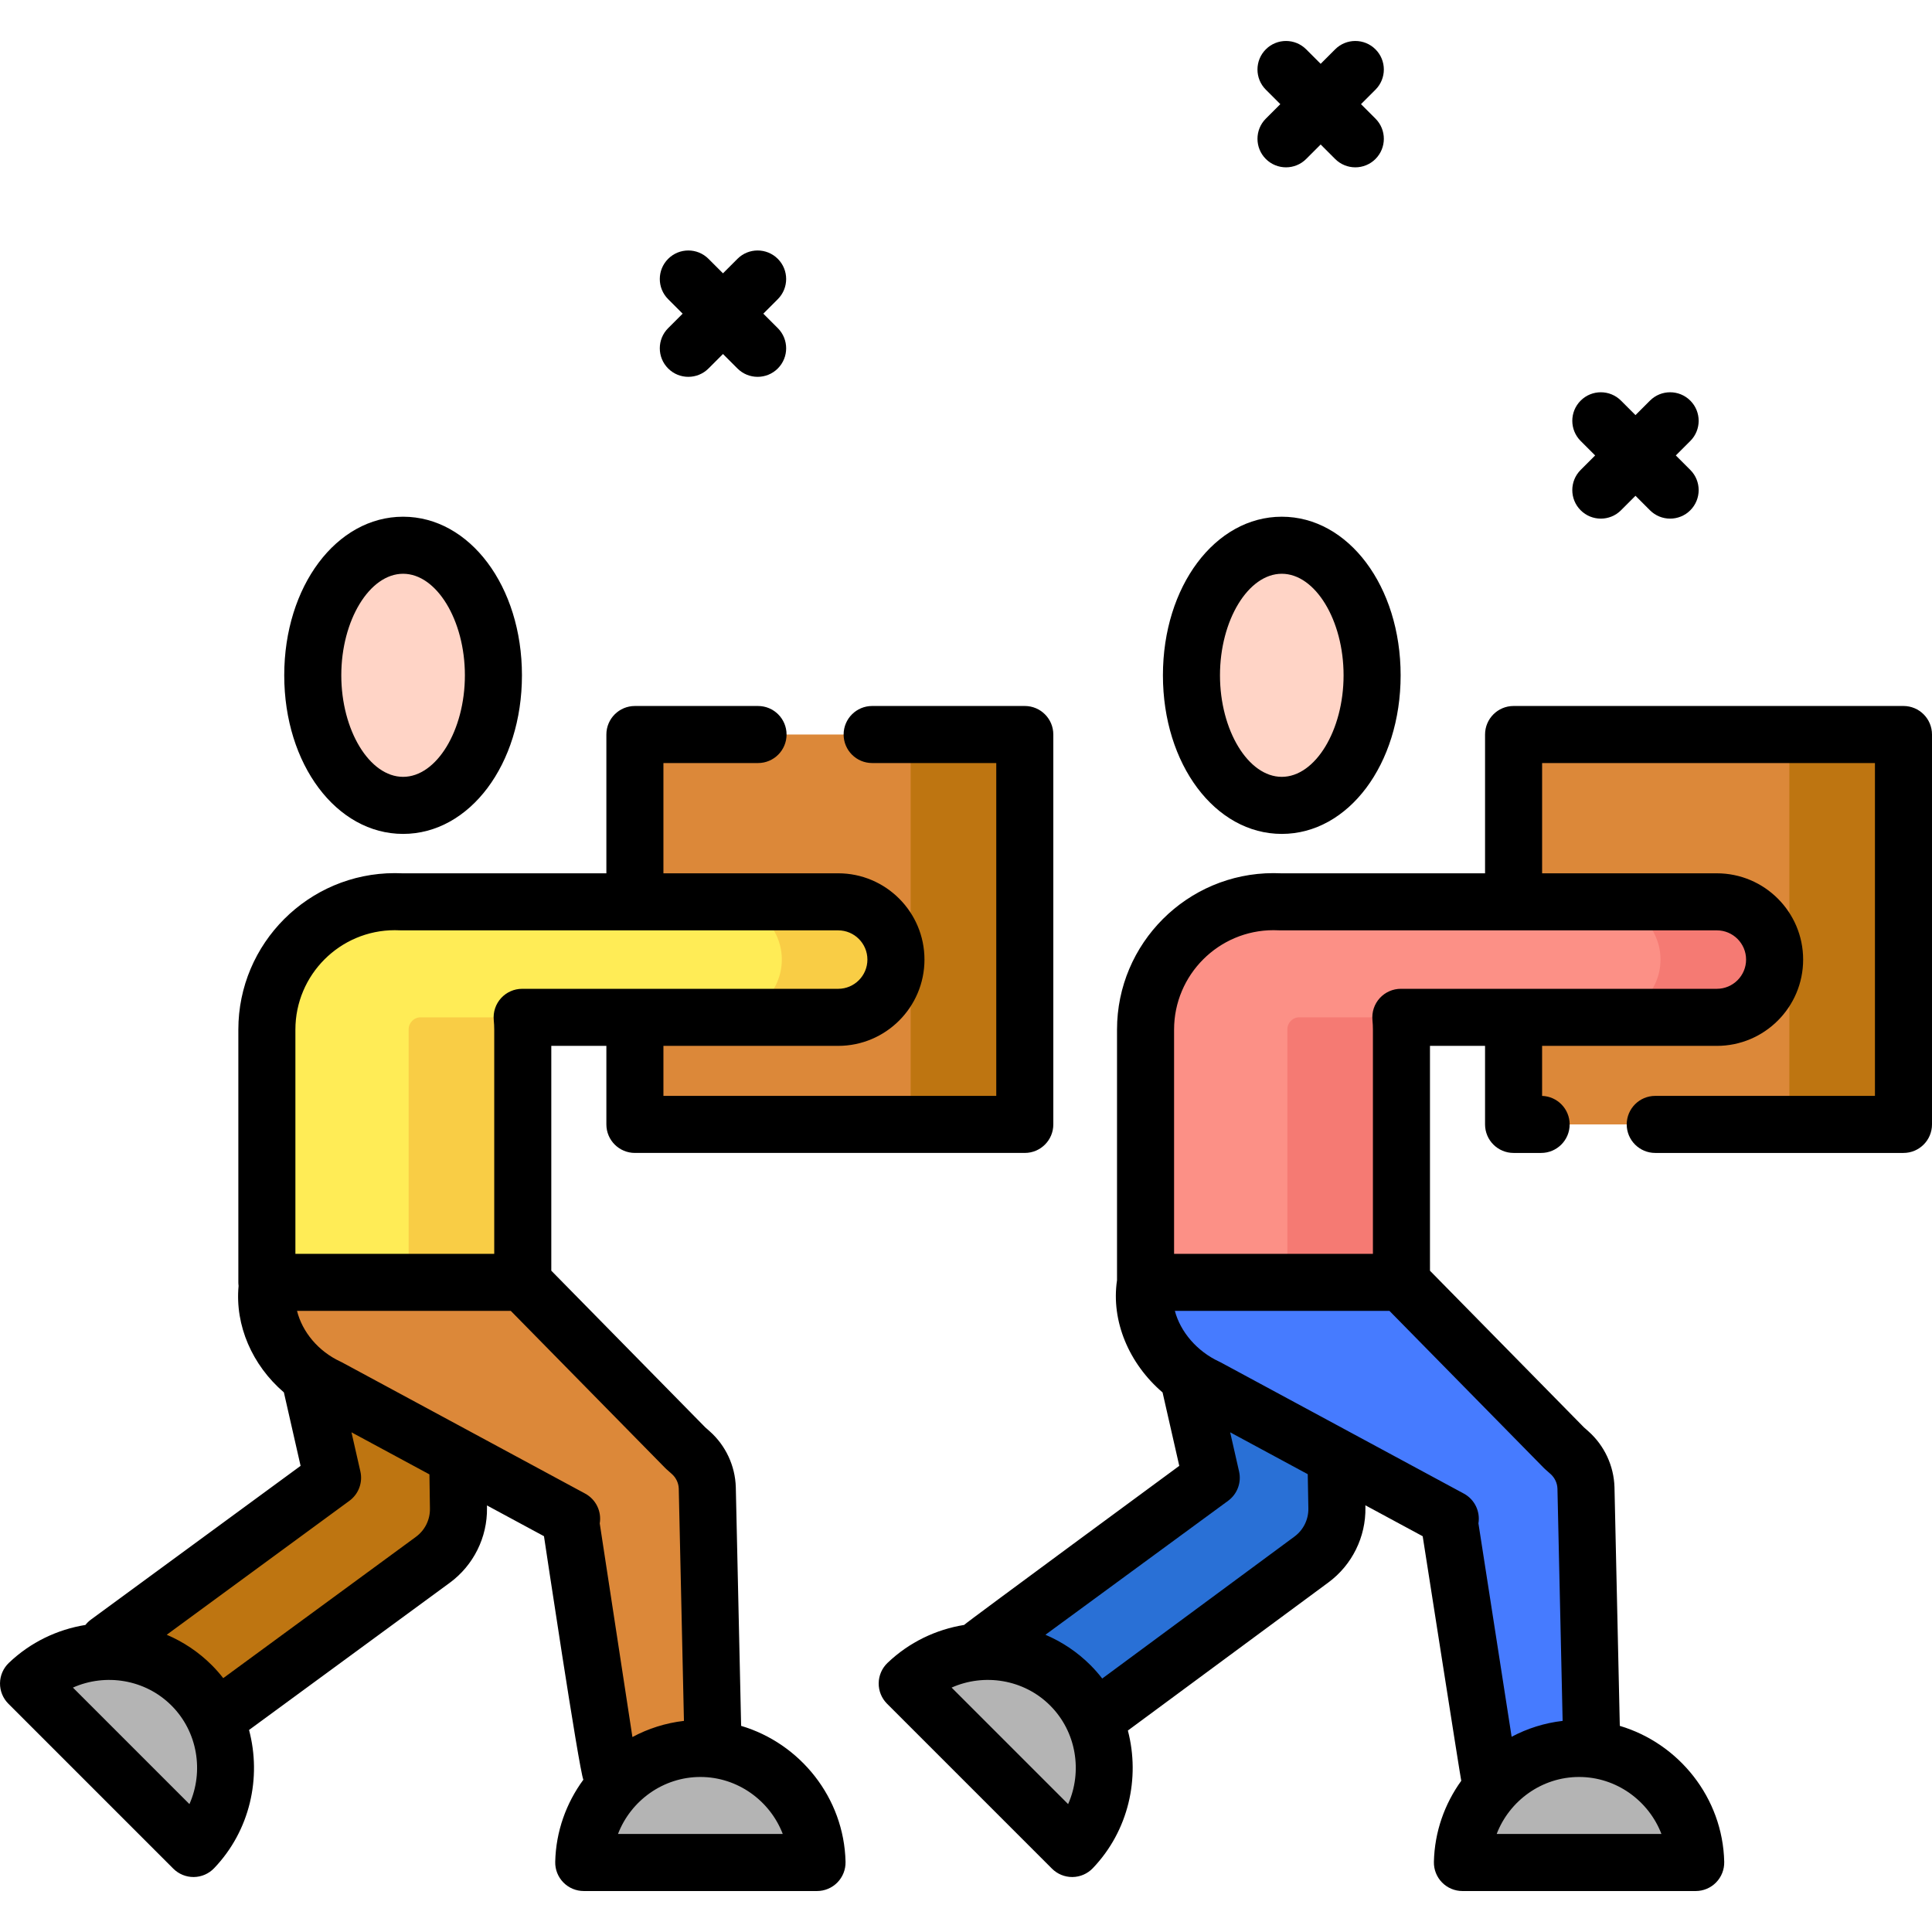 <?xml version="1.0" encoding="iso-8859-1"?>
<!-- Generator: Adobe Illustrator 21.0.0, SVG Export Plug-In . SVG Version: 6.00 Build 0)  -->
<svg version="1.1" id="Capa_1" xmlns="http://www.w3.org/2000/svg" xmlns:xlink="http://www.w3.org/1999/xlink" x="0px" y="0px"
	 viewBox="0 0 507.91 507.91" style="enable-background:new 0 0 507.91 507.91;" xml:space="preserve">
<g>
	<g>
		<rect x="397.91" y="193.099" style="fill:#DC8839;" width="102.5" height="102.5"/>
	</g>
	<g>
		<rect x="470.41" y="193.099" style="fill:#BE7511;" width="30" height="102.5"/>
	</g>
	<g>
		<rect x="166.91" y="193.099" style="fill:#DC8839;" width="102.5" height="102.5"/>
	</g>
	<g>
		<rect x="239.41" y="193.099" style="fill:#BE7511;" width="30" height="102.5"/>
	</g>
	<g>
		<ellipse style="fill:#FFD4C6;" cx="105.97" cy="177.535" rx="23.746" ry="34.195"/>
	</g>
	<g>
		<path style="fill:#BE7511;" d="M38.098,461.622c-5.073,0.001-10.078-2.334-13.309-6.739c-5.385-7.344-3.798-17.663,3.545-23.048
			l59.096-43.336l-9.402-41.326c-0.133-9.105,6.039-17.694,15.145-17.829c9.084-0.147,26.487,8.239,26.623,17.344l0.732,49.833
			c0.079,5.337-2.43,10.382-6.735,13.539l-65.956,48.367C44.897,460.583,41.481,461.622,38.098,461.622z"/>
	</g>
	<g>
		<path style="fill:#DC8839;" d="M137.144,337.131l43.089,43.547l1.37,1.215c2.773,2.46,4.236,5.872,4.337,9.286l1.508,67.569
			c0.204,7.776-6.002,14.243-13.859,14.444c-7.858,0.202-14.393-5.939-14.597-13.715c-0.006-0.228-0.005-0.504,0-0.73l-8.982-58.717
			l0.26-0.777l-63.896-34.485c-9.914-4.584-16.844-15.457-16.218-25.647"/>
	</g>
	<g>
		<path style="fill:#B4B4B4;" d="M214.788,489.638c-0.372-16.622-13.953-29.984-30.664-29.984
			c-16.711,0-30.292,13.362-30.664,29.984H214.788z"/>
	</g>
	<g>
		<path style="fill:#B4B4B4;" d="M50.865,485.956c11.49-12.016,11.336-31.068-0.481-42.884
			c-11.816-11.816-30.868-11.971-42.884-0.481L50.865,485.956z"/>
	</g>
	<g>
		<path style="fill:#FFEC56;" d="M220.353,237.085H105.526c-0.573-0.029-1.151-0.044-1.731-0.044
			c-18.5,0-33.637,15.136-33.637,33.637v66.445h67.274v-66.445c0-1.088-0.057-2.164-0.159-3.226h83.081
			c8.351,0,15.183-6.833,15.183-15.183l0,0C235.536,243.918,228.703,237.085,220.353,237.085z"/>
	</g>
	<g>
		<ellipse style="fill:#FFD4C6;" cx="336.97" cy="177.535" rx="23.746" ry="34.195"/>
	</g>
	<g>
		<g>
			<path style="fill:#F9CD45;" d="M110.57,267.452c-1.755,0-3.141,1.438-3.139,3.193c0,0.011,0,0.022,0,0.033v66.445h30v-66.445
				c0-1.088-0.057-2.164-0.159-3.226H110.57z"/>
		</g>
		<g>
			<path style="fill:#F9CD45;" d="M220.353,237.085h-30c8.351,0,15.183,6.833,15.183,15.183c0,8.351-6.832,15.183-15.183,15.183h30
				c8.351,0,15.183-6.833,15.183-15.183C235.535,243.918,228.703,237.085,220.353,237.085z"/>
		</g>
	</g>
	<g>
		<path style="fill:#2970D6;" d="M269.098,461.622c-5.073,0.001-10.078-2.334-13.309-6.739c-5.385-7.344-3.798-17.663,3.545-23.048
			l59.096-43.336l-9.402-41.326c-0.133-9.105,6.04-17.694,15.145-17.829c9.084-0.147,26.487,8.239,26.623,17.344l0.732,49.833
			c0.079,5.337-2.43,10.382-6.735,13.539l-65.956,48.367C275.897,460.583,272.481,461.622,269.098,461.622z"/>
	</g>
	<g>
		<path style="fill:#467BFF;" d="M345.622,322.475l65.611,58.204l1.37,1.215c2.773,2.46,4.236,5.872,4.337,9.286l1.508,67.569
			c0.204,7.776-6.002,14.243-13.859,14.444c-7.858,0.202-14.393-5.939-14.597-13.715c-0.006-0.228-0.005-0.504,0-0.73l-8.982-58.717
			l0.26-0.777l-63.896-34.485c-12.957-5.991-18.553-21.241-12.499-34.063c6.054-12.822,21.466-18.359,34.423-12.368
			C341.623,319.414,343.797,320.871,345.622,322.475z"/>
	</g>
	<g>
		<path style="fill:#B4B4B4;" d="M445.788,489.638c-0.372-16.622-13.953-29.984-30.664-29.984
			c-16.711,0-30.292,13.362-30.664,29.984H445.788z"/>
	</g>
	<g>
		<path style="fill:#B4B4B4;" d="M281.865,485.956c11.49-12.016,11.336-31.068-0.481-42.884
			c-11.816-11.816-30.868-11.971-42.884-0.481L281.865,485.956z"/>
	</g>
	<g>
		<path style="fill:#FC9086;" d="M451.353,237.085H336.526c-0.573-0.029-1.151-0.044-1.731-0.044
			c-18.5,0-33.637,15.136-33.637,33.637v66.445h67.274v-66.445c0-1.088-0.057-2.164-0.159-3.226h83.081
			c8.351,0,15.183-6.833,15.183-15.183l0,0C466.535,243.918,459.703,237.085,451.353,237.085z"/>
	</g>
	<g>
		<g>
			<path style="fill:#F57A73;" d="M341.57,267.452c-1.755,0-3.141,1.438-3.139,3.193c0,0.011,0,0.022,0,0.033v66.445h30v-66.445
				c0-1.088-0.057-2.164-0.159-3.226H341.57z"/>
		</g>
		<g>
			<path style="fill:#F57A73;" d="M451.353,237.085h-30c8.351,0,15.183,6.833,15.183,15.183c0,8.351-6.832,15.183-15.183,15.183h30
				c8.351,0,15.183-6.833,15.183-15.183C466.535,243.918,459.703,237.085,451.353,237.085z"/>
		</g>
	</g>
	<g>
		<path d="M105.971,219.229c17.521,0,31.246-18.314,31.246-41.695c0-23.38-13.725-41.694-31.246-41.694
			c-17.521,0-31.247,18.314-31.247,41.694C74.724,200.915,88.449,219.229,105.971,219.229z M105.971,150.84
			c8.806,0,16.246,12.225,16.246,26.694c0,14.47-7.44,26.695-16.246,26.695c-8.807,0-16.247-12.225-16.247-26.695
			C89.724,163.065,97.164,150.84,105.971,150.84z"/>
		<path d="M194.838,453.718l-1.401-62.761c-0.167-5.608-2.666-10.957-6.856-14.673l-1.178-1.045l-40.472-41.184v-59.103h14.479
			v20.647c0,4.142,3.358,7.5,7.5,7.5h102.5c4.143,0,7.5-3.358,7.5-7.5v-102.5c0-4.142-3.357-7.5-7.5-7.5h-40.129
			c-4.142,0-7.5,3.358-7.5,7.5s3.358,7.5,7.5,7.5h32.629v87.5h-87.5v-13.147h45.943c12.507,0,22.683-10.176,22.683-22.683
			c0-12.507-10.176-22.683-22.683-22.683H174.41v-28.986h24.872c4.142,0,7.5-3.358,7.5-7.5s-3.358-7.5-7.5-7.5H166.91
			c-4.142,0-7.5,3.358-7.5,7.5v36.486h-53.702c-0.634-0.029-1.272-0.044-1.913-0.044c-22.683,0-41.137,18.454-41.137,41.137v66.445
			c0,0.317,0.026,0.628,0.064,0.935c-0.975,10.399,3.587,20.844,11.909,27.994l4.393,19.31l-55.126,40.425
			c-0.557,0.408-1.034,0.884-1.443,1.4c-7.354,1.195-14.417,4.513-20.138,9.984c-1.458,1.395-2.293,3.318-2.316,5.336
			s0.769,3.96,2.196,5.387l43.365,43.365c1.407,1.407,3.315,2.197,5.303,2.197c0.028,0,0.056,0,0.084,0
			c2.018-0.022,3.942-0.857,5.337-2.316c9.476-9.909,12.51-23.841,9.184-36.342l52.757-38.688
			c6.251-4.584,9.915-11.948,9.799-19.697l-0.01-0.646l14.992,8.091c0,0,9.204,61.441,10.354,64.015
			c-4.484,6.101-7.219,13.552-7.399,21.597c-0.045,2.018,0.725,3.969,2.136,5.412s3.344,2.256,5.362,2.256h61.328
			c2.018,0,3.951-0.813,5.362-2.256s2.181-3.394,2.136-5.412C221.909,472.603,210.335,458.321,194.838,453.718z M77.658,270.678
			c0-14.412,11.725-26.137,26.137-26.137c0.452,0,0.902,0.012,1.349,0.035c0.127,0.006,0.255,0.01,0.382,0.01h114.827
			c4.236,0,7.683,3.447,7.683,7.683c0,4.236-3.447,7.683-7.683,7.683h-83.081c-2.114,0-4.131,0.893-5.552,2.458
			c-1.421,1.565-2.116,3.658-1.913,5.762c0.083,0.856,0.125,1.699,0.125,2.506v58.945H77.658V270.678z M49.8,474.285l-30.629-30.628
			c8.536-3.806,18.977-2.213,25.91,4.719C52.013,455.307,53.606,465.747,49.8,474.285z M113.028,396.634
			c0.043,2.903-1.329,5.662-3.671,7.379L58.688,441.17c-0.924-1.179-1.918-2.319-3.001-3.402c-3.494-3.494-7.532-6.156-11.854-8
			l48.03-35.221c2.41-1.768,3.541-4.798,2.878-7.712l-2.341-10.29l20.494,11.061L113.028,396.634z M89.937,358.17
			c-0.136-0.073-0.274-0.143-0.415-0.208c-5.877-2.717-10.065-7.844-11.434-13.34h56.198l40.598,41.312
			c0.12,0.122,0.244,0.24,0.371,0.353l1.371,1.216c1.11,0.985,1.773,2.406,1.816,3.843l1.363,61.063
			c-4.832,0.557-9.411,2.028-13.546,4.247l-8.591-56.162c0.525-3.12-0.976-6.297-3.835-7.84L89.937,358.17z M162.467,482.138
			c3.346-8.728,11.855-14.984,21.658-14.984c9.803,0,18.312,6.256,21.658,14.984H162.467z"/>
		<path d="M500.41,185.599h-102.5c-4.143,0-7.5,3.358-7.5,7.5v36.486h-53.702c-0.635-0.029-1.272-0.044-1.913-0.044
			c-22.684,0-41.138,18.454-41.138,41.137v65.892c-1.605,10.753,3.171,21.962,11.975,29.493l4.391,19.3
			c0,0-56.159,41.308-56.568,41.824c-7.354,1.195-14.418,4.513-20.139,9.985c-1.458,1.395-2.293,3.318-2.316,5.336
			s0.769,3.96,2.196,5.387l43.365,43.365c1.408,1.407,3.315,2.197,5.304,2.197c0.027,0,0.056,0,0.084,0
			c2.018-0.022,3.941-0.857,5.337-2.316c9.439-9.871,12.488-23.733,9.224-36.196l52.714-38.928
			c6.237-4.605,9.876-11.981,9.734-19.73l-0.01-0.554l15.068,8.132c0,0,9.98,63.853,10.138,64.293
			c-4.361,6.048-7.014,13.394-7.192,21.314c-0.045,2.018,0.725,3.969,2.136,5.412s3.344,2.256,5.362,2.256h61.327
			c2.019,0,3.951-0.813,5.362-2.256s2.181-3.394,2.136-5.412c-0.378-16.867-11.952-31.149-27.449-35.752l-1.4-62.761
			c-0.167-5.607-2.666-10.956-6.857-14.674l-1.178-1.045l-40.471-41.175v-59.111h14.479v20.647c0,4.142,3.357,7.5,7.5,7.5h7.243
			c4.143,0,7.5-3.358,7.5-7.5c0-4.056-3.22-7.36-7.243-7.496v-13.152h45.942c12.507,0,22.683-10.176,22.683-22.683
			c0-12.507-10.176-22.683-22.683-22.683H405.41v-28.986h87.5v87.5h-57.757c-4.143,0-7.5,3.358-7.5,7.5s3.357,7.5,7.5,7.5h65.257
			c4.143,0,7.5-3.358,7.5-7.5v-102.5C507.91,188.957,504.553,185.599,500.41,185.599z M280.801,474.285l-30.629-30.629
			c8.539-3.805,18.979-2.212,25.91,4.719C283.013,455.307,284.605,465.747,280.801,474.285z M343.961,396.557
			c0.054,2.903-1.31,5.666-3.646,7.391l-50.545,37.326c-0.947-1.216-1.967-2.392-3.081-3.506c-3.495-3.494-7.533-6.156-11.854-8
			l48.03-35.221c2.41-1.767,3.541-4.797,2.878-7.711l-2.341-10.29l20.397,11.009L343.961,396.557z M436.782,482.138h-43.315
			c3.346-8.728,11.855-14.984,21.658-14.984S433.436,473.41,436.782,482.138z M406.257,386.289l1.369,1.214
			c1.11,0.986,1.773,2.407,1.816,3.844l1.362,61.063c-4.779,0.551-9.308,1.998-13.407,4.177l-8.727-56.108
			c0.517-3.115-0.983-6.284-3.838-7.824l-63.896-34.485c-0.137-0.073-0.274-0.143-0.415-0.208
			c-5.903-2.729-10.219-7.896-11.654-13.34h56.411l40.605,41.313C406.005,386.057,406.129,386.175,406.257,386.289z
			 M459.035,252.268c0,4.236-3.446,7.683-7.683,7.683h-83.08c-2.113,0-4.129,0.892-5.55,2.456c-1.422,1.563-2.117,3.654-1.916,5.758
			c0.083,0.869,0.125,1.714,0.125,2.512v58.945h-52.274v-58.945c0-14.412,11.726-26.137,26.138-26.137
			c0.452,0,0.901,0.012,1.348,0.035c0.128,0.006,0.255,0.01,0.383,0.01h114.827C455.589,244.585,459.035,248.032,459.035,252.268z"
			/>
		<path d="M336.971,219.229c17.521,0,31.246-18.314,31.246-41.695c0-23.38-13.725-41.694-31.246-41.694
			s-31.246,18.314-31.246,41.694C305.725,200.915,319.449,219.229,336.971,219.229z M336.971,150.84
			c8.807,0,16.246,12.225,16.246,26.694c0,14.47-7.439,26.695-16.246,26.695s-16.246-12.225-16.246-26.695
			C320.725,163.065,328.164,150.84,336.971,150.84z"/>
		<path d="M175.654,96.871c1.464,1.465,3.384,2.197,5.303,2.197s3.839-0.732,5.303-2.197l3.806-3.806l3.806,3.806
			c1.464,1.465,3.384,2.197,5.303,2.197c1.919,0,3.839-0.732,5.303-2.197c2.929-2.929,2.929-7.677,0-10.606l-3.806-3.806
			l3.806-3.806c2.929-2.929,2.929-7.678,0-10.606c-2.929-2.929-7.678-2.929-10.606,0l-3.806,3.806l-3.806-3.806
			c-2.928-2.929-7.677-2.929-10.606,0c-2.929,2.929-2.929,7.677,0,10.606l3.806,3.806l-3.806,3.806
			C172.725,89.194,172.725,93.943,175.654,96.871z"/>
		<path d="M415.543,134.147c1.465,1.465,3.384,2.197,5.304,2.197c1.919,0,3.839-0.732,5.303-2.197l3.807-3.807l3.807,3.807
			c1.464,1.465,3.384,2.197,5.303,2.197s3.839-0.732,5.304-2.197c2.929-2.929,2.929-7.678-0.001-10.606l-3.806-3.806l3.806-3.806
			c2.93-2.929,2.93-7.677,0.001-10.606c-2.929-2.929-7.678-2.93-10.606,0l-3.807,3.807l-3.807-3.807
			c-2.928-2.93-7.677-2.929-10.606,0c-2.929,2.929-2.929,7.678,0.001,10.606l3.806,3.806l-3.806,3.806
			C412.614,126.469,412.614,131.218,415.543,134.147z"/>
		<path d="M332.779,41.794c1.465,1.464,3.385,2.197,5.304,2.197s3.839-0.732,5.304-2.197l3.806-3.806l3.806,3.806
			c1.465,1.464,3.385,2.197,5.304,2.197s3.839-0.732,5.304-2.197c2.929-2.929,2.929-7.678,0-10.606l-3.806-3.806l3.806-3.806
			c2.929-2.929,2.929-7.678,0-10.606c-2.93-2.929-7.678-2.929-10.607,0l-3.806,3.806l-3.806-3.806c-2.93-2.929-7.678-2.929-10.607,0
			c-2.929,2.929-2.929,7.678,0,10.606l3.806,3.806l-3.806,3.806C329.851,34.117,329.851,38.866,332.779,41.794z"/>
	</g>
</g>
<g>
</g>
<g>
</g>
<g>
</g>
<g>
</g>
<g>
</g>
<g>
</g>
<g>
</g>
<g>
</g>
<g>
</g>
<g>
</g>
<g>
</g>
<g>
</g>
<g>
</g>
<g>
</g>
<g>
</g>
</svg>

